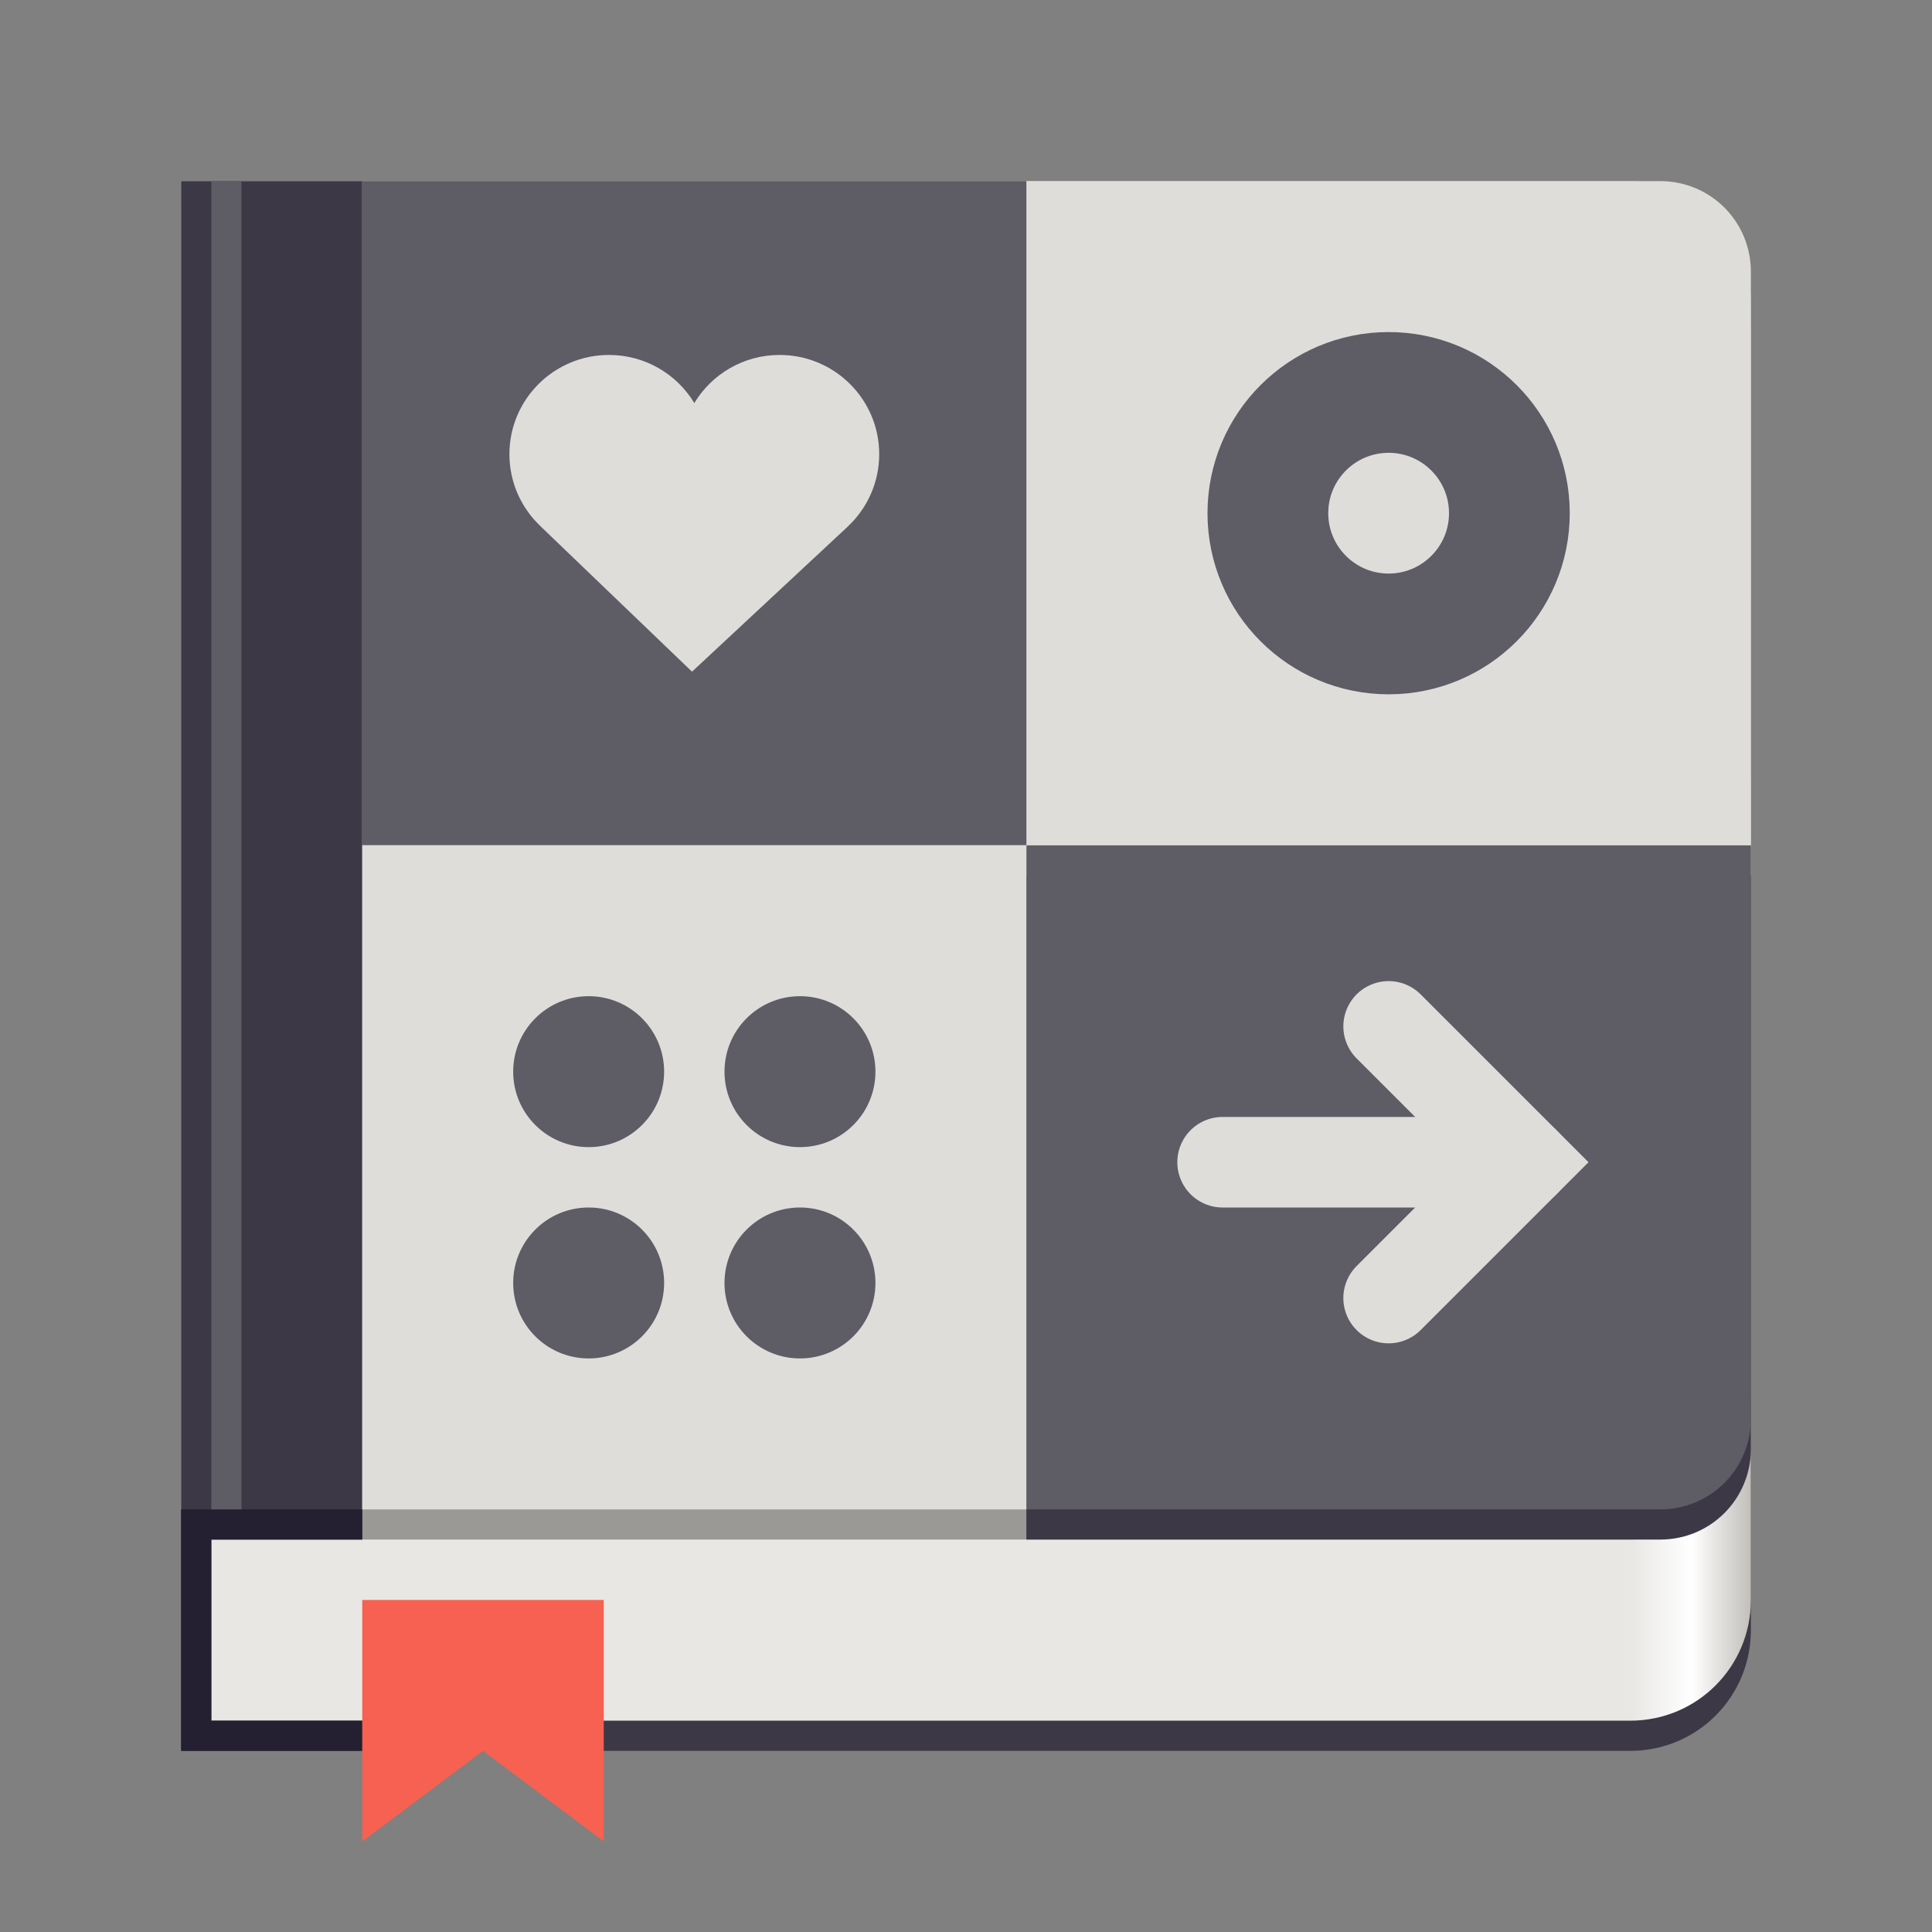 <?xml version="1.0" encoding="UTF-8"?>
<svg xmlns="http://www.w3.org/2000/svg" xmlns:xlink="http://www.w3.org/1999/xlink" width="128pt" height="128pt" viewBox="0 0 128 128" version="1.1">
<rect x="0" y="0" width="128" height="128" fill="#808080" stroke="none"/>
<defs>
<linearGradient id="linear0" gradientUnits="userSpaceOnUse" x1="384" y1="120" x2="416" y2="120" gradientTransform="matrix(0.25,0,0,0.25,12,49)">
<stop offset="0" style="stop-color:rgb(90.98%,90.588%,89.412%);stop-opacity:1;"/>
<stop offset="0.511" style="stop-color:rgb(100%,100%,100%);stop-opacity:1;"/>
<stop offset="1" style="stop-color:rgb(76.078%,74.902%,72.941%);stop-opacity:1;"/>
</linearGradient>
</defs>
<g id="surface341677">
<path style=" stroke:none;fill-rule:nonzero;fill:rgb(23.922%,21.961%,27.451%);fill-opacity:1;" d="M 12 32 L 12 116 L 108 116 C 112.434 116 116 112.434 116 108 L 116 40 C 116 35.566 112.434 32 108 32 Z M 12 32 "/>
<path style=" stroke:none;fill-rule:nonzero;fill:url(#linear0);" d="M 14 44 L 14 114 L 108 114 C 112.434 114 116 110.434 116 106 L 116 52 C 116 47.566 112.434 44 108 44 Z M 14 44 "/>
<path style=" stroke:none;fill-rule:nonzero;fill:rgb(60.392%,60%,58.824%);fill-opacity:1;" d="M 12 14 L 12 102 L 108 102 C 112.434 102 116 98.434 116 94 L 116 22 C 116 17.566 112.434 14 108 14 Z M 12 14 "/>
<path style=" stroke:none;fill-rule:nonzero;fill:rgb(75.294%,74.902%,73.725%);fill-opacity:1;" d="M 12 12 L 12 100 L 108 100 C 112.434 100 116 96.434 116 92 L 116 20 C 116 15.566 112.434 12 108 12 Z M 12 12 "/>
<path style=" stroke:none;fill-rule:nonzero;fill:rgb(23.922%,21.961%,27.451%);fill-opacity:1;" d="M 12 12 L 24 12 L 24 102 L 12 102 Z M 12 12 "/>
<path style=" stroke:none;fill-rule:nonzero;fill:rgb(14.118%,12.157%,19.216%);fill-opacity:1;" d="M 12 100 L 12 116 L 24 116 L 24 114 L 14 114 L 14 102 L 24 102 L 24 100 Z M 12 100 "/>
<path style="fill:none;stroke-width:2;stroke-linecap:butt;stroke-linejoin:miter;stroke:rgb(36.863%,36.078%,39.216%);stroke-opacity:1;stroke-miterlimit:4;" d="M 6.286 282.305 L 6.286 194.305 " transform="matrix(1,0,0,1,8.714,-182.305)"/>
<path style=" stroke:none;fill-rule:nonzero;fill:rgb(23.922%,21.961%,27.451%);fill-opacity:1;" d="M 68 58 L 68 102 L 110 102 C 113.324 102 116 99.324 116 96 L 116 58 Z M 68 58 "/>
<path style=" stroke:none;fill-rule:nonzero;fill:rgb(36.863%,36.078%,39.216%);fill-opacity:1;" d="M 68 56 L 68 100 L 110 100 C 113.324 100 116 97.324 116 94 L 116 56 Z M 68 56 "/>
<path style=" stroke:none;fill-rule:nonzero;fill:rgb(87.059%,86.667%,85.49%);fill-opacity:1;" d="M 68 56 L 68 12 L 110 12 C 113.324 12 116 14.676 116 18 L 116 56 Z M 68 56 "/>
<path style=" stroke:none;fill-rule:nonzero;fill:rgb(36.863%,36.078%,39.216%);fill-opacity:1;" d="M 24 12 L 68 12 L 68 56 L 24 56 Z M 24 12 "/>
<path style=" stroke:none;fill-rule:nonzero;fill:rgb(87.059%,86.667%,85.49%);fill-opacity:1;" d="M 58.25 30.09 C 58.25 26.461 55.297 23.516 51.652 23.516 C 49.254 23.516 47.152 24.793 46 26.703 C 44.848 24.793 42.746 23.516 40.348 23.516 C 36.703 23.516 33.75 26.461 33.75 30.09 C 33.75 31.98 34.551 33.684 35.832 34.883 L 35.828 34.883 L 45.848 44.5 L 56.172 34.883 L 56.168 34.883 C 57.449 33.684 58.25 31.98 58.25 30.09 "/>
<path style=" stroke:none;fill-rule:nonzero;fill:rgb(87.059%,86.667%,85.49%);fill-opacity:1;" d="M 24 56 L 68 56 L 68 100 L 24 100 Z M 24 56 "/>
<path style=" stroke:none;fill-rule:nonzero;fill:rgb(96.471%,38.039%,31.765%);fill-opacity:1;" d="M 24 106 L 40 106 L 40 122 L 32 116 L 24 122 Z M 24 106 "/>
<path style="fill:none;stroke-width:8;stroke-linecap:round;stroke-linejoin:round;stroke:rgb(36.863%,36.078%,39.216%);stroke-opacity:1;stroke-miterlimit:4;" d="M 100 206 C 100 210.418 96.418 214 92 214 C 87.582 214 84 210.418 84 206 C 84 201.582 87.582 198 92 198 C 96.418 198 100 201.582 100 206 Z M 100 206 " transform="matrix(1,0,0,1,0,-172)"/>
<path style="fill:none;stroke-width:6;stroke-linecap:round;stroke-linejoin:miter;stroke:rgb(87.059%,86.667%,85.49%);stroke-opacity:1;stroke-miterlimit:4;" d="M 89 240 L 98 249 L 89 258 " transform="matrix(1,0,0,1,3,-172)"/>
<path style="fill:none;stroke-width:6;stroke-linecap:round;stroke-linejoin:miter;stroke:rgb(87.059%,86.667%,85.49%);stroke-opacity:1;stroke-miterlimit:4;" d="M 98 249 L 78 249 " transform="matrix(1,0,0,1,3,-172)"/>
<path style=" stroke:none;fill-rule:nonzero;fill:rgb(36.863%,36.078%,39.216%);fill-opacity:1;" d="M 39 66 C 41.762 66 44 68.238 44 71 C 44 73.762 41.762 76 39 76 C 36.238 76 34 73.762 34 71 C 34 68.238 36.238 66 39 66 Z M 39 66 "/>
<path style=" stroke:none;fill-rule:nonzero;fill:rgb(36.863%,36.078%,39.216%);fill-opacity:1;" d="M 53 66 C 55.762 66 58 68.238 58 71 C 58 73.762 55.762 76 53 76 C 50.238 76 48 73.762 48 71 C 48 68.238 50.238 66 53 66 Z M 53 66 "/>
<path style=" stroke:none;fill-rule:nonzero;fill:rgb(36.863%,36.078%,39.216%);fill-opacity:1;" d="M 39 80 C 41.762 80 44 82.238 44 85 C 44 87.762 41.762 90 39 90 C 36.238 90 34 87.762 34 85 C 34 82.238 36.238 80 39 80 Z M 39 80 "/>
<path style=" stroke:none;fill-rule:nonzero;fill:rgb(36.863%,36.078%,39.216%);fill-opacity:1;" d="M 53 80 C 55.762 80 58 82.238 58 85 C 58 87.762 55.762 90 53 90 C 50.238 90 48 87.762 48 85 C 48 82.238 50.238 80 53 80 Z M 53 80 "/>
</g>
</svg>